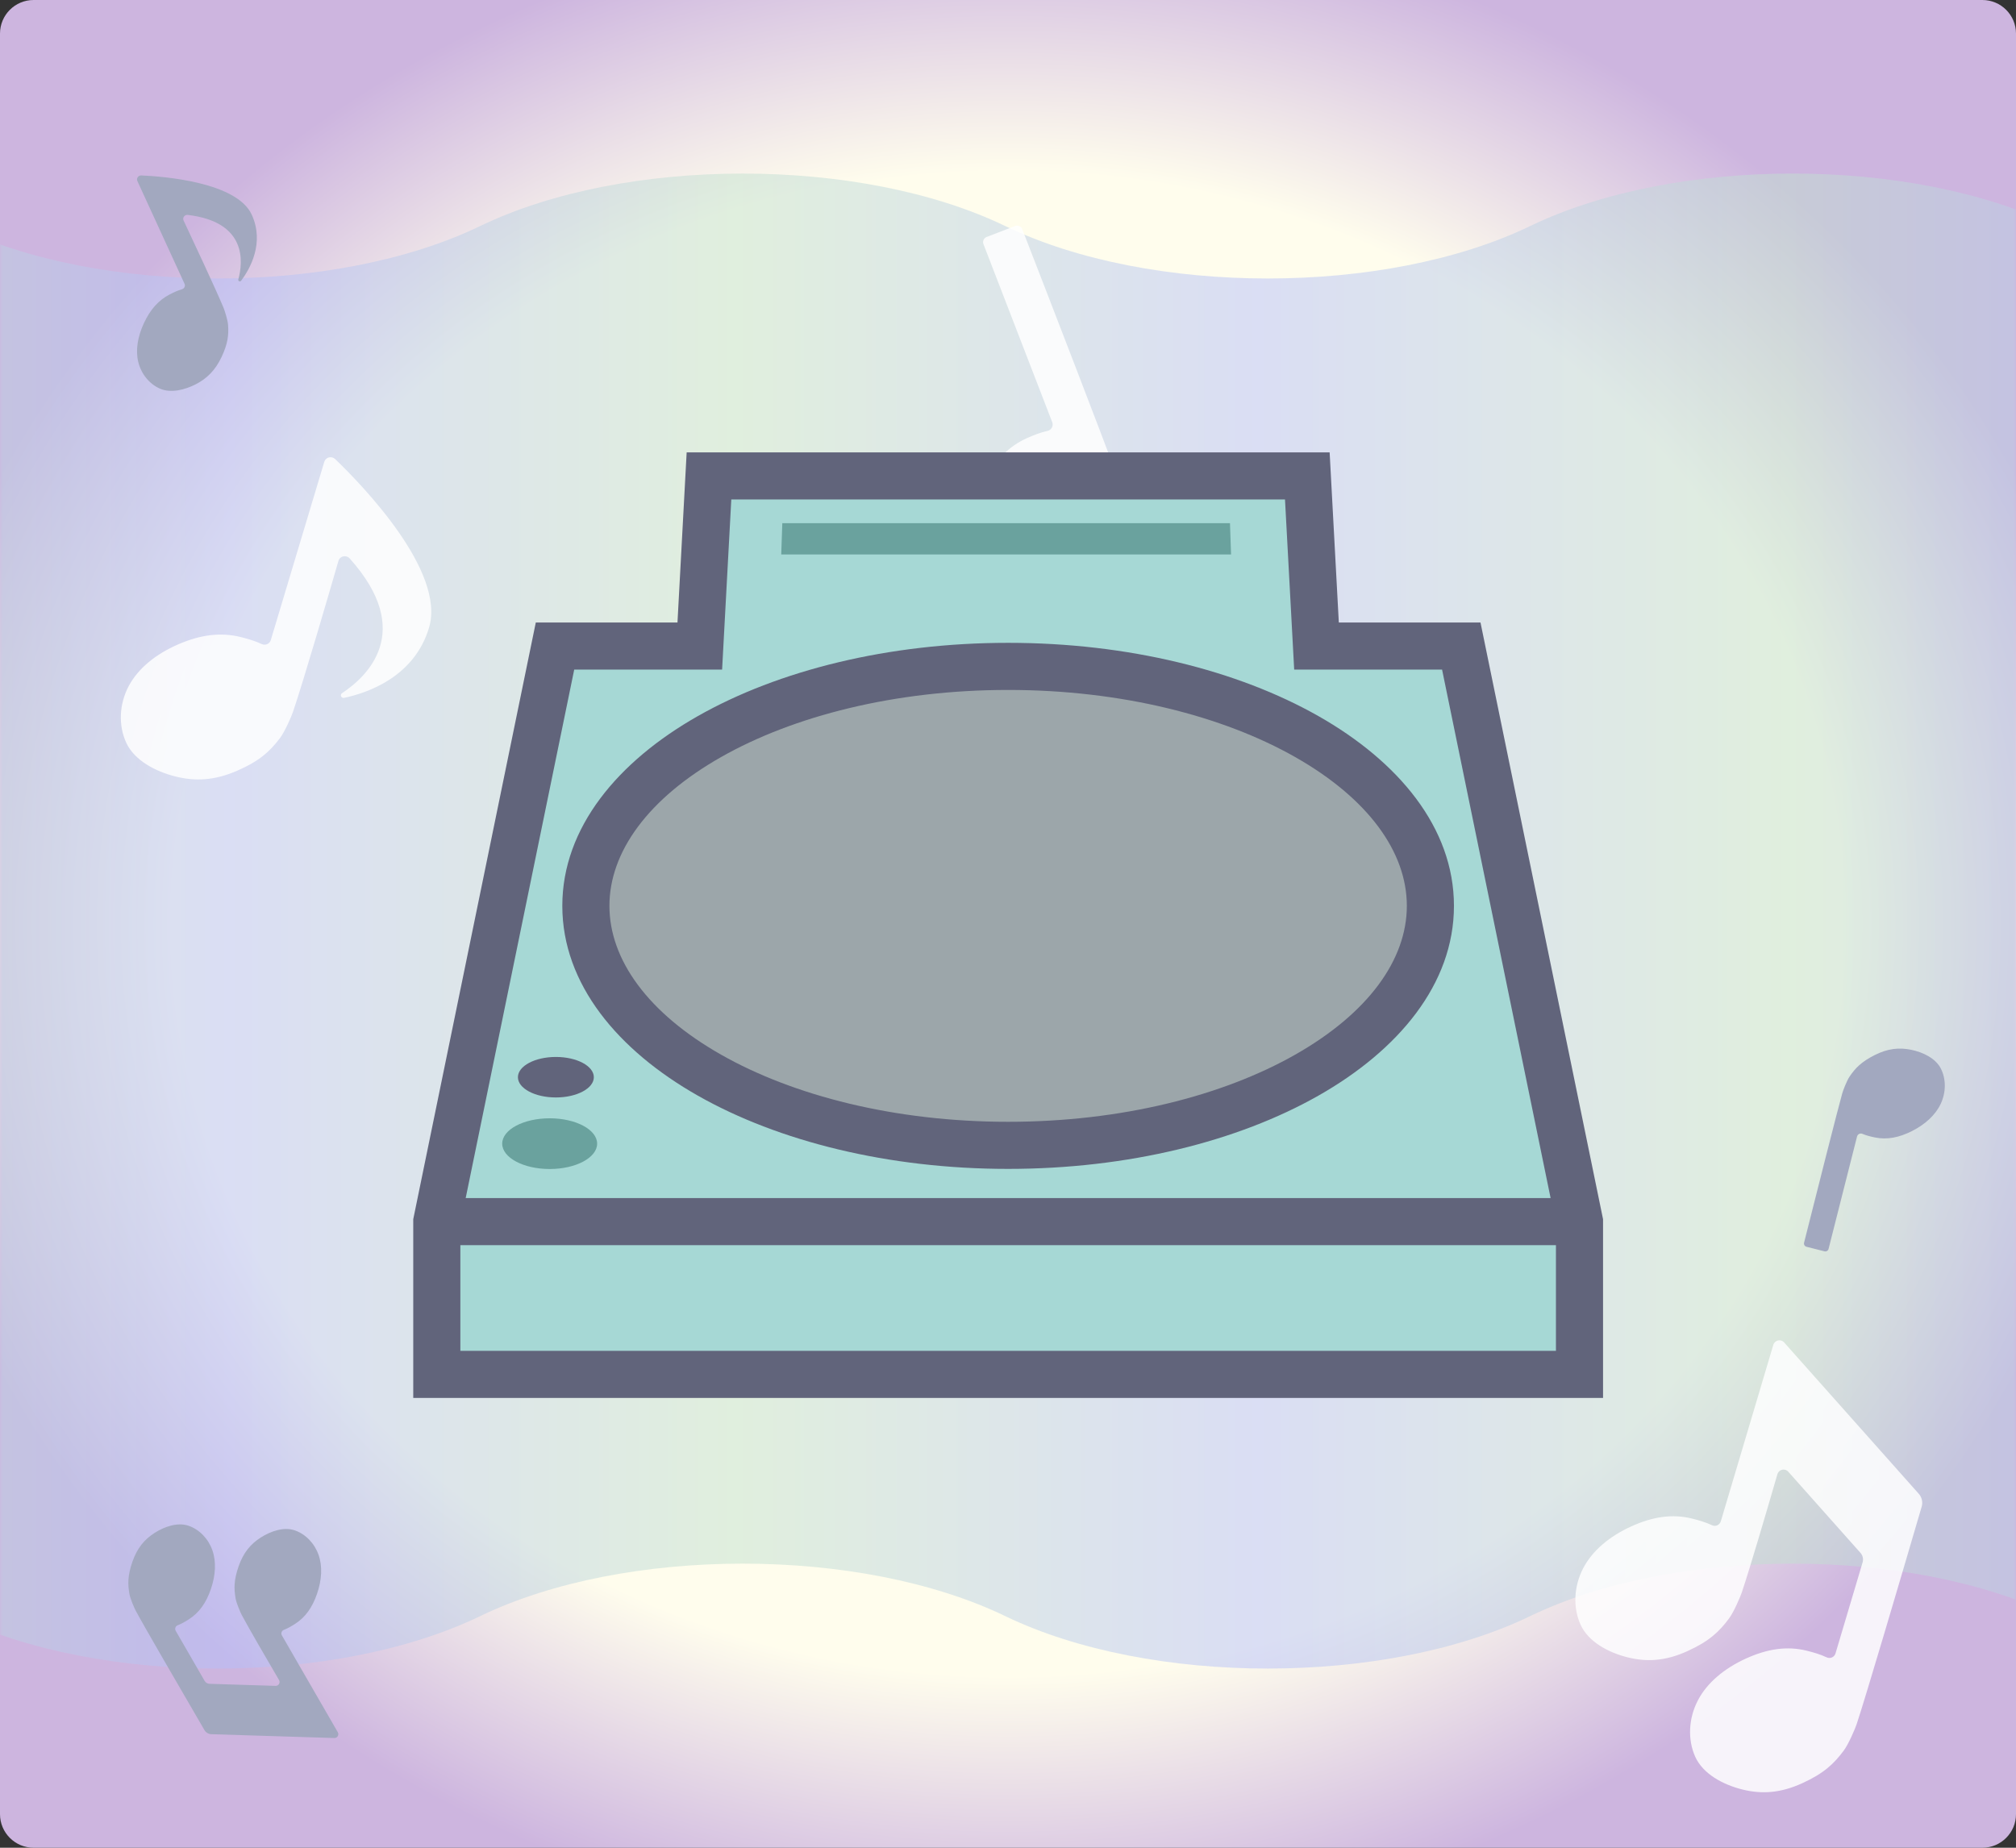 <svg width="360" height="330" viewBox="0 0 360 330" fill="none" xmlns="http://www.w3.org/2000/svg">
<rect x="0" y="0" width="360" height="330" fill="#333333" stroke="none"/>
<path d="M0 6C0 2.686 2.686 0 6 0H354C357.314 0 360 2.686 360 6V324C360 327.314 357.314 330 354 330H6C2.686 330 0 327.314 0 324V6Z" fill="url(#paint0_radial_1610_1718)"/>
<g opacity="0.5">
<mask id="mask0_1610_1718" style="mask-type:alpha" maskUnits="userSpaceOnUse" x="0" y="0" width="360" height="330">
<path d="M0 6C0 2.686 2.686 0 6 0H354C357.314 0 360 2.686 360 6V324C360 327.314 357.314 330 354 330H6C2.686 330 0 327.314 0 324V6Z" fill="white"/>
</mask>
<g mask="url(#mask0_1610_1718)">
<path d="M273.25 40.368C247.362 52.859 205.388 52.859 179.5 40.368C153.612 27.877 111.638 27.877 85.75 40.368C59.862 52.859 17.888 52.859 -8 40.368V288.632C17.888 301.123 59.862 301.123 85.75 288.632C111.638 276.141 153.612 276.141 179.5 288.632C205.388 301.123 247.362 301.123 273.25 288.632C299.138 276.141 341.112 276.141 367 288.632V40.368C341.112 27.877 299.138 27.877 273.25 40.368Z" fill="url(#paint1_linear_1610_1718)"/>
</g>
</g>
<path opacity="0.84" d="M187.896 75.4C188.155 76.069 187.756 76.806 187.06 76.954C185.828 77.216 184.539 77.735 183.453 78.215C180.146 79.673 177.637 82.255 175.619 86.103C173.602 89.951 172.734 93.948 173.396 97.534C174.059 101.119 176.251 104.292 179.28 105.915C182.309 107.537 186.384 106.855 189.691 105.397C192.998 103.938 195.537 101.704 197.554 97.856C199.572 94.008 199.932 91.558 199.883 88.546C199.86 87.047 199.07 84.063 198.8 83.288C197.565 79.745 187.413 53.45 182.545 40.928C182.347 40.419 181.777 40.164 181.272 40.36L176.178 42.327C175.671 42.523 175.421 43.095 175.618 43.606L187.896 75.399L187.896 75.4Z" fill="white"/>
<path d="M331.614 202.98C331.721 202.557 332.177 202.332 332.574 202.503C333.277 202.806 334.098 203.001 334.805 203.145C336.956 203.584 339.106 203.186 341.458 201.988C343.809 200.791 345.643 199.115 346.575 197.105C347.506 195.096 347.534 192.753 346.603 190.886C345.672 189.017 343.413 187.924 341.262 187.485C339.111 187.046 337.068 187.261 334.717 188.459C332.365 189.657 331.326 190.745 330.292 192.255C329.778 193.005 329.121 194.761 328.982 195.241C328.349 197.43 324.143 214.026 322.156 221.94C322.075 222.262 322.269 222.588 322.587 222.669L325.803 223.484C326.123 223.565 326.448 223.369 326.53 223.047L331.614 202.98L331.614 202.98Z" fill="#A2A8BF"/>
<path opacity="0.84" d="M342.637 266.785L318.599 239.759C318.007 239.093 316.915 239.339 316.66 240.195L307.289 271.694C307.088 272.368 306.335 272.7 305.704 272.397C304.584 271.86 303.268 271.489 302.132 271.208C298.676 270.353 295.169 270.847 291.284 272.616C287.399 274.385 284.321 276.96 282.684 280.135C281.048 283.309 280.852 287.082 282.24 290.157C283.628 293.231 287.217 295.148 290.673 296.004C294.128 296.86 297.451 296.652 301.335 294.883C305.22 293.114 306.973 291.433 308.744 289.07C309.625 287.896 310.802 285.111 311.057 284.348C312.51 280.001 315.38 270.232 317.395 263.287C317.645 262.426 318.741 262.177 319.335 262.844L332.236 277.349C332.643 277.806 332.784 278.441 332.609 279.029L327.77 295.294C327.57 295.968 326.817 296.299 326.185 295.996C325.066 295.459 323.749 295.088 322.614 294.808C319.158 293.952 315.651 294.446 311.766 296.215C307.881 297.985 304.803 300.56 303.166 303.734C301.529 306.909 301.334 310.682 302.722 313.756C304.11 316.83 307.699 318.748 311.155 319.603C314.611 320.459 317.932 320.252 321.817 318.483C325.702 316.713 327.454 315.032 329.226 312.67C330.107 311.495 331.284 308.71 331.539 307.947C333.12 303.217 339.234 282.472 343.155 269.097C343.393 268.287 343.197 267.414 342.638 266.785L342.637 266.785Z" fill="white"/>
<path d="M37.745 309.724L59.703 310.407C60.244 310.424 60.592 309.84 60.321 309.37L50.34 292.082C50.126 291.713 50.294 291.242 50.692 291.09C51.396 290.82 52.109 290.395 52.708 290.011C54.528 288.844 55.775 287.09 56.617 284.638C57.459 282.186 57.608 279.753 56.891 277.705C56.175 275.658 54.592 273.996 52.656 273.324C50.72 272.653 48.376 273.435 46.556 274.602C44.735 275.769 43.44 277.321 42.598 279.773C41.756 282.225 41.766 283.701 42.068 285.468C42.218 286.348 42.955 288.029 43.185 288.461C44.496 290.916 47.606 296.262 49.828 300.051C50.103 300.521 49.756 301.108 49.213 301.092L37.428 300.725C37.056 300.714 36.718 300.51 36.531 300.188L31.378 291.262C31.164 290.892 31.332 290.421 31.73 290.269C32.434 290 33.148 289.574 33.745 289.19C35.566 288.023 36.812 286.27 37.654 283.817C38.496 281.365 38.646 278.932 37.929 276.885C37.212 274.837 35.63 273.175 33.694 272.504C31.759 271.832 29.414 272.614 27.593 273.782C25.773 274.949 24.477 276.5 23.635 278.953C22.793 281.405 22.803 282.88 23.106 284.648C23.256 285.527 23.993 287.209 24.223 287.64C25.649 290.313 32.246 301.672 36.508 308.987C36.766 309.43 37.233 309.709 37.744 309.725L37.745 309.724Z" fill="#A2A8BF"/>
<path opacity="0.84" d="M76.612 112.112C79.641 102.02 64.614 86.568 59.856 81.997C59.221 81.386 58.159 81.647 57.911 82.473L48.352 114.328C48.149 115.005 47.372 115.331 46.717 115.02C45.557 114.466 44.193 114.078 43.017 113.782C39.439 112.882 35.816 113.343 31.808 115.086C27.802 116.829 24.634 119.394 22.96 122.579C21.287 125.764 21.106 129.568 22.56 132.684C24.013 135.801 27.735 137.774 31.313 138.674C34.892 139.574 38.325 139.4 42.332 137.657C46.338 135.914 48.141 134.236 49.958 131.872C50.863 130.696 52.063 127.9 52.322 127.133C54.299 121.286 58.844 105.67 60.438 100.162C60.691 99.29 61.833 99.052 62.451 99.742C74.205 112.864 65.472 120.903 61.073 123.8C60.644 124.083 60.939 124.742 61.446 124.635C65.663 123.745 73.975 120.902 76.613 112.111" fill="white"/>
<path d="M44.952 38.339C42.282 32.522 29.23 31.507 25.226 31.332C24.692 31.309 24.312 31.854 24.531 32.33L32.956 50.69C33.135 51.081 32.912 51.541 32.488 51.662C31.737 51.875 30.959 52.245 30.305 52.582C28.312 53.608 26.845 55.272 25.717 57.675C24.59 60.078 24.175 62.519 24.69 64.642C25.205 66.766 26.65 68.573 28.563 69.411C30.476 70.248 32.965 69.654 34.958 68.629C36.95 67.603 38.446 66.146 39.574 63.743C40.701 61.34 40.849 59.852 40.729 58.045C40.67 57.146 40.095 55.389 39.905 54.935C38.46 51.476 34.265 42.532 32.782 39.381C32.547 38.882 32.972 38.315 33.531 38.382C44.156 39.648 43.401 46.818 42.557 49.904C42.475 50.205 42.874 50.387 43.063 50.135C44.628 48.037 47.277 43.405 44.952 38.338" fill="#A2A8BF"/>
<path d="M260.944 115.383H235.09L233.449 85H126.603L124.963 115.383H99.108L78 218.177V245.462H282.052V218.177L260.944 115.383Z" fill="#A6D8D5"/>
<path fill-rule="evenodd" clip-rule="evenodd" d="M122.618 80.794H237.435L239.075 111.177H264.374L286.259 217.75V249.668H73.794V217.75L95.678 111.177H120.978L122.618 80.794ZM130.589 89.206L128.948 119.589H102.539L82.207 218.604V241.255H277.846V218.604L257.514 119.589H231.105L229.464 89.206H130.589Z" fill="#61647B"/>
<path d="M180.023 204.556C221.668 204.556 255.427 185.407 255.427 161.785C255.427 138.164 221.668 119.015 180.023 119.015C138.379 119.015 104.619 138.164 104.619 161.785C104.619 185.407 138.379 204.556 180.023 204.556Z" fill="#9CA6AA"/>
<path fill-rule="evenodd" clip-rule="evenodd" d="M128.78 135.2C115.751 142.591 108.826 152.151 108.826 161.785C108.826 171.419 115.751 180.98 128.78 188.37C141.684 195.689 159.792 200.35 180.023 200.35C200.254 200.35 218.363 195.689 231.267 188.37C244.296 180.98 251.221 171.419 251.221 161.785C251.221 152.151 244.296 142.591 231.267 135.2C218.363 127.881 200.254 123.221 180.023 123.221C159.792 123.221 141.684 127.881 128.78 135.2ZM124.629 127.883C139.016 119.723 158.61 114.808 180.023 114.808C201.437 114.808 221.031 119.723 235.417 127.883C249.68 135.973 259.634 147.798 259.634 161.785C259.634 175.773 249.68 187.598 235.417 195.687C221.031 203.848 201.437 208.762 180.023 208.762C158.61 208.762 139.016 203.848 124.629 195.687C110.367 187.598 100.413 175.773 100.413 161.785C100.413 147.798 110.367 135.973 124.629 127.883Z" fill="#61647B"/>
<path d="M99.263 196.003C103.007 196.003 106.043 194.384 106.043 192.386C106.043 190.388 103.007 188.769 99.263 188.769C95.519 188.769 92.484 190.388 92.484 192.386C92.484 194.384 95.519 196.003 99.263 196.003Z" fill="#61647B"/>
<path d="M98.155 208.783C102.836 208.783 106.631 206.755 106.631 204.254C106.631 201.753 102.836 199.726 98.155 199.726C93.474 199.726 89.68 201.753 89.68 204.254C89.68 206.755 93.474 208.783 98.155 208.783Z" fill="#6AA29E"/>
<path fill-rule="evenodd" clip-rule="evenodd" d="M282.052 222.383H78V213.971H282.052V222.383Z" fill="#61647B"/>
<path fill-rule="evenodd" clip-rule="evenodd" d="M139.698 93.434H219.638L219.831 99.021H139.506L139.698 93.434Z" fill="#6AA29E"/>
<defs>
<radialGradient id="paint0_radial_1610_1718" cx="0" cy="0" r="1" gradientUnits="userSpaceOnUse" gradientTransform="translate(180 165) rotate(90) scale(182.5 199.091)">
<stop offset="0.74" stop-color="#FFFDED"/>
<stop offset="1" stop-color="#CDB5DF"/>
</radialGradient>
<linearGradient id="paint1_linear_1610_1718" x1="-34.5" y1="298" x2="404" y2="298" gradientUnits="userSpaceOnUse">
<stop offset="0" stop-color="#C2E1CF"/>
<stop offset="0.172" stop-color="#B5BFFB"/>
<stop offset="0.378" stop-color="#C2E1CF"/>
<stop offset="0.591" stop-color="#B5BFFB"/>
<stop offset="0.807" stop-color="#C2E1CF"/>
<stop offset="1" stop-color="#B5BFFB"/>
</linearGradient>
</defs>
</svg>
